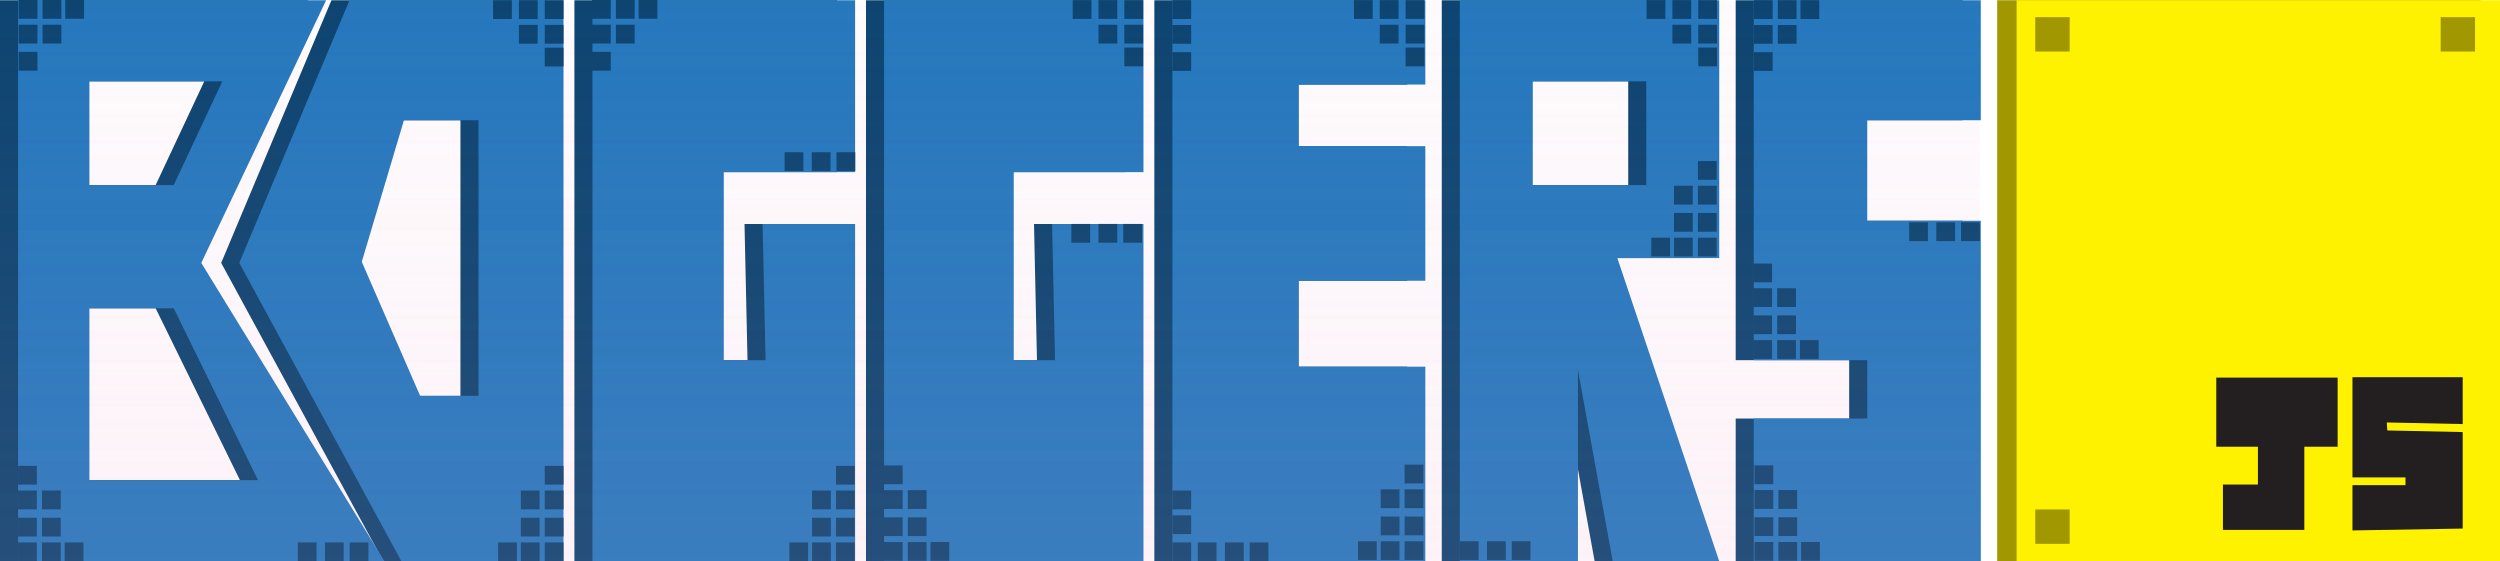 <svg id="ae86789e-50d2-404e-b71e-e521274f9244" data-name="Main" xmlns="http://www.w3.org/2000/svg" xmlns:xlink="http://www.w3.org/1999/xlink" viewBox="0 0 257 57.694"><defs><style>.\38 619a169-2550-4567-92bf-4f8eac5af53e{fill:#023f6c;}.c81de30d-34cc-4e11-8e1e-094fcc71f221{fill:#1b75bc;}.\33 31088f4-9afd-462e-acfc-4d34e860cb64{opacity:0.15;fill:url(#6ce4352f-5a7a-43c7-8220-38bf30d4b700);}.bda5cc80-d2db-40b8-98a9-320a5665879c{opacity:0.05;fill:url(#ccc3c6c8-2d19-457e-aa6a-118ccce1fcd9);}.\36 8b05872-315d-43a0-8d43-62640f774910{fill:#a19700;}.c64850e3-6506-495c-b8f2-3e3f0478072d{fill:#fff200;}.\32 f764b5d-6e24-487c-a0aa-1daec90e3b52{fill:#231f20;stroke:#231f20;stroke-miterlimit:10;}</style><linearGradient id="6ce4352f-5a7a-43c7-8220-38bf30d4b700" x1="101.761" y1="57.693" x2="101.761" y2="0.027" gradientUnits="userSpaceOnUse"><stop offset="0" stop-color="#efabcd"/><stop offset="1" stop-color="#e8a9cc" stop-opacity="0"/></linearGradient><linearGradient id="ccc3c6c8-2d19-457e-aa6a-118ccce1fcd9" x1="126.261" y1="149.374" x2="126.261" y2="91.707" gradientTransform="matrix(1, 0, 0, -1, -24.5, 149.4)" xlink:href="#6ce4352f-5a7a-43c7-8220-38bf30d4b700"/></defs><title>boggers</title><g id="b6d55360-8f74-4d72-a641-27dd24c55cd5" data-name="Full Logo"><g id="8a834593-1b40-419b-997a-be8a7e886916" data-name="LOGO Back"><path class="8619a169-2550-4567-92bf-4f8eac5af53e" d="M43.333,55.127l12.833-27H24.5V85.793H62.167ZM31.833,36.46H45.5l-5,10.667H31.833Zm0,23.333H40.5L49.167,77.46H31.833Z" transform="translate(-24.5 -28.1)"/><path class="8619a169-2550-4567-92bf-4f8eac5af53e" d="M58.571,28.127l-11.333,27L63.905,85.793H80.571V28.127ZM71.833,68.793h-6l-6-13.778L64.167,40.46h7.667Z" transform="translate(-24.5 -28.1)"/><polygon class="8619a169-2550-4567-92bf-4f8eac5af53e" points="59.048 0.027 86.048 0.027 86.048 17.693 72.548 17.693 72.548 37.027 76.843 37.027 76.536 23.027 86.048 23.027 86.048 57.693 59.048 57.693 59.048 0.027"/><polygon class="8619a169-2550-4567-92bf-4f8eac5af53e" points="89.024 0.027 115.69 0.027 115.69 17.693 102.357 17.693 102.357 37.027 106.6 37.027 106.297 23.027 115.69 23.027 115.69 57.693 89.024 57.693 89.024 0.027"/><polygon class="8619a169-2550-4567-92bf-4f8eac5af53e" points="118.667 0.027 118.667 57.693 144.667 57.693 144.667 37.693 131.667 37.693 131.667 28.86 144.667 28.86 144.667 15.027 131.667 15.027 131.667 8.693 144.667 8.693 144.667 0.027 118.667 0.027"/><polygon class="8619a169-2550-4567-92bf-4f8eac5af53e" points="178.429 57.693 178.429 43.027 190.095 43.027 190.095 37.027 178.429 37.027 178.429 0.027 201.762 0.027 201.762 12.36 190.095 12.36 190.095 22.693 201.762 22.693 201.762 57.693 178.429 57.693"/><path class="8619a169-2550-4567-92bf-4f8eac5af53e" d="M199.381,28.127H172.714V85.793h12.143V66.126l3.571,19.667H199.381L188.905,54.627H199.381Zm-7.5,19H180.214V36.46H191.881Z" transform="translate(-24.5 -28.1)"/></g><g id="36fa96ee-2d2a-456e-8925-88a168eea221" data-name="LOGO"><path class="c81de30d-34cc-4e11-8e1e-094fcc71f221" d="M45.191,55.127l12.833-27H26.357V85.793H64.024ZM33.691,36.46H47.357l-5,10.667H33.691Zm0,23.333h8.667L51.024,77.46H33.691Z" transform="translate(-24.5 -28.1)"/><path class="c81de30d-34cc-4e11-8e1e-094fcc71f221" d="M60.429,28.127l-11.333,27L65.762,85.793H82.429V28.127ZM73.691,68.793h-6l-6-13.778L66.024,40.46h7.667Z" transform="translate(-24.5 -28.1)"/><polygon class="c81de30d-34cc-4e11-8e1e-094fcc71f221" points="60.905 0.027 87.905 0.027 87.905 17.693 74.405 17.693 74.405 37.027 78.7 37.027 78.393 23.027 87.905 23.027 87.905 57.693 60.905 57.693 60.905 0.027"/><polygon class="c81de30d-34cc-4e11-8e1e-094fcc71f221" points="90.881 0.027 117.548 0.027 117.548 17.693 104.214 17.693 104.214 37.027 108.457 37.027 108.154 23.027 117.548 23.027 117.548 57.693 90.881 57.693 90.881 0.027"/><polygon class="c81de30d-34cc-4e11-8e1e-094fcc71f221" points="120.524 0.027 120.524 57.693 146.524 57.693 146.524 37.693 133.524 37.693 133.524 28.86 146.524 28.86 146.524 15.027 133.524 15.027 133.524 8.693 146.524 8.693 146.524 0.027 120.524 0.027"/><polygon class="c81de30d-34cc-4e11-8e1e-094fcc71f221" points="180.286 57.693 180.286 43.027 191.952 43.027 191.952 37.027 180.286 37.027 180.286 0.027 203.619 0.027 203.619 12.36 191.952 12.36 191.952 22.693 203.619 22.693 203.619 57.693 180.286 57.693"/><path class="c81de30d-34cc-4e11-8e1e-094fcc71f221" d="M201.238,28.127H174.571V85.793h12.143V66.127l3.571,19.667h10.952L190.762,54.627h10.476Zm-7.5,19H182.071V36.46h11.667Z" transform="translate(-24.5 -28.1)"/></g><g id="cebdfe4d-b469-463c-ae93-c1245b2b7a7c" data-name="Stipples"><g id="a7ad033b-cafe-4838-b828-a99a2a194030" data-name="TR Corner"><rect class="8619a169-2550-4567-92bf-4f8eac5af53e" x="56" y="0.027" width="1.929" height="1.929"/><rect class="8619a169-2550-4567-92bf-4f8eac5af53e" x="53.344" y="0.027" width="1.929" height="1.929"/><rect class="8619a169-2550-4567-92bf-4f8eac5af53e" x="56" y="2.558" width="1.929" height="1.929"/><rect class="8619a169-2550-4567-92bf-4f8eac5af53e" x="53.344" y="2.558" width="1.929" height="1.929"/><rect class="8619a169-2550-4567-92bf-4f8eac5af53e" x="50.688" y="0.027" width="1.929" height="1.929"/><rect class="8619a169-2550-4567-92bf-4f8eac5af53e" x="56" y="4.902" width="1.929" height="1.929"/></g><g id="19202d2f-2eda-4f5e-a7e8-ba75fd0fe1fb" data-name="BR Corner"><rect class="8619a169-2550-4567-92bf-4f8eac5af53e" x="56" y="55.765" width="1.929" height="1.929"/><rect class="8619a169-2550-4567-92bf-4f8eac5af53e" x="56" y="53.223" width="1.929" height="1.929"/><rect class="8619a169-2550-4567-92bf-4f8eac5af53e" x="56" y="50.431" width="1.929" height="1.929"/><rect class="8619a169-2550-4567-92bf-4f8eac5af53e" x="56" y="47.89" width="1.929" height="1.929"/><rect class="8619a169-2550-4567-92bf-4f8eac5af53e" x="53.542" y="55.765" width="1.929" height="1.929"/><rect class="8619a169-2550-4567-92bf-4f8eac5af53e" x="53.542" y="53.223" width="1.929" height="1.929"/><rect class="8619a169-2550-4567-92bf-4f8eac5af53e" x="53.542" y="50.431" width="1.929" height="1.929"/><rect class="8619a169-2550-4567-92bf-4f8eac5af53e" x="51.208" y="55.765" width="1.929" height="1.929"/></g><g id="adbddd51-e7bf-4659-95f6-be54b34c74a5" data-name="BL Corner"><rect class="8619a169-2550-4567-92bf-4f8eac5af53e" x="26.357" y="83.865" width="1.929" height="1.929" transform="translate(30.143 141.558) rotate(-180)"/><rect class="8619a169-2550-4567-92bf-4f8eac5af53e" x="26.357" y="81.323" width="1.929" height="1.929" transform="translate(30.143 136.475) rotate(-180)"/><rect class="8619a169-2550-4567-92bf-4f8eac5af53e" x="26.357" y="78.531" width="1.929" height="1.929" transform="translate(30.143 130.891) rotate(-180)"/><rect class="8619a169-2550-4567-92bf-4f8eac5af53e" x="26.357" y="75.99" width="1.929" height="1.929" transform="translate(30.143 125.808) rotate(-180)"/><rect class="8619a169-2550-4567-92bf-4f8eac5af53e" x="28.816" y="83.865" width="1.929" height="1.929" transform="translate(35.059 141.558) rotate(-180)"/><rect class="8619a169-2550-4567-92bf-4f8eac5af53e" x="28.816" y="81.323" width="1.929" height="1.929" transform="translate(35.059 136.475) rotate(-180)"/><rect class="8619a169-2550-4567-92bf-4f8eac5af53e" x="28.816" y="78.531" width="1.929" height="1.929" transform="translate(35.059 130.891) rotate(-180)"/><rect class="8619a169-2550-4567-92bf-4f8eac5af53e" x="31.149" y="83.865" width="1.929" height="1.929" transform="translate(39.726 141.558) rotate(-180)"/></g><g id="855576d8-0db2-4eba-91d3-42fb37866f1d" data-name="TL Corner"><rect class="8619a169-2550-4567-92bf-4f8eac5af53e" x="26.42" y="28.1" width="1.929" height="1.929" transform="translate(30.268 30.028) rotate(180)"/><rect class="8619a169-2550-4567-92bf-4f8eac5af53e" x="26.42" y="30.641" width="1.929" height="1.929" transform="translate(30.268 35.112) rotate(180)"/><rect class="8619a169-2550-4567-92bf-4f8eac5af53e" x="26.42" y="33.433" width="1.929" height="1.929" transform="translate(30.268 40.695) rotate(180)"/><rect class="8619a169-2550-4567-92bf-4f8eac5af53e" x="28.878" y="28.1" width="1.929" height="1.929" transform="translate(35.184 30.028) rotate(180)"/><rect class="8619a169-2550-4567-92bf-4f8eac5af53e" x="28.878" y="30.641" width="1.929" height="1.929" transform="translate(35.184 35.112) rotate(180)"/><rect class="8619a169-2550-4567-92bf-4f8eac5af53e" x="31.211" y="28.1" width="1.929" height="1.929" transform="translate(39.851 30.028) rotate(180)"/></g><g id="216b4731-16bf-4a6e-b7d1-f2c1e6947e74" data-name="3 Row"><rect class="8619a169-2550-4567-92bf-4f8eac5af53e" x="60.446" y="83.865" width="1.929" height="1.929" transform="translate(-47.918 118.14) rotate(-90)"/><rect class="8619a169-2550-4567-92bf-4f8eac5af53e" x="57.905" y="83.865" width="1.929" height="1.929" transform="translate(-50.46 115.598) rotate(-90)"/><rect class="8619a169-2550-4567-92bf-4f8eac5af53e" x="55.113" y="83.865" width="1.929" height="1.929" transform="translate(-53.252 112.806) rotate(-90)"/></g><g id="bc6563cf-1089-4abd-8da3-8fa38a5f35c9" data-name="TL Corner"><rect class="8619a169-2550-4567-92bf-4f8eac5af53e" x="85.357" y="28.1" width="1.929" height="1.929" transform="translate(148.143 30.028) rotate(180)"/><rect class="8619a169-2550-4567-92bf-4f8eac5af53e" x="85.357" y="30.641" width="1.929" height="1.929" transform="translate(148.143 35.112) rotate(180)"/><rect class="8619a169-2550-4567-92bf-4f8eac5af53e" x="85.357" y="33.433" width="1.929" height="1.929" transform="translate(148.143 40.695) rotate(180)"/><rect class="8619a169-2550-4567-92bf-4f8eac5af53e" x="87.816" y="28.1" width="1.929" height="1.929" transform="translate(153.06 30.028) rotate(180)"/><rect class="8619a169-2550-4567-92bf-4f8eac5af53e" x="87.816" y="30.641" width="1.929" height="1.929" transform="translate(153.06 35.112) rotate(180)"/><rect class="8619a169-2550-4567-92bf-4f8eac5af53e" x="90.149" y="28.1" width="1.929" height="1.929" transform="translate(157.726 30.028) rotate(180)"/></g><g id="e186924b-af25-4e3a-9fbd-99554e4ff2fc" data-name="BR Corner"><rect class="8619a169-2550-4567-92bf-4f8eac5af53e" x="85.938" y="55.765" width="1.929" height="1.929"/><rect class="8619a169-2550-4567-92bf-4f8eac5af53e" x="85.938" y="53.223" width="1.929" height="1.929"/><rect class="8619a169-2550-4567-92bf-4f8eac5af53e" x="85.938" y="50.431" width="1.929" height="1.929"/><rect class="8619a169-2550-4567-92bf-4f8eac5af53e" x="85.938" y="47.89" width="1.929" height="1.929"/><rect class="8619a169-2550-4567-92bf-4f8eac5af53e" x="83.479" y="55.765" width="1.929" height="1.929"/><rect class="8619a169-2550-4567-92bf-4f8eac5af53e" x="83.479" y="53.223" width="1.929" height="1.929"/><rect class="8619a169-2550-4567-92bf-4f8eac5af53e" x="83.479" y="50.431" width="1.929" height="1.929"/><rect class="8619a169-2550-4567-92bf-4f8eac5af53e" x="81.146" y="55.765" width="1.929" height="1.929"/></g><g id="91f3a893-65a7-4df0-a1e0-0b8059bc8b9e" data-name="3 Row"><rect class="8619a169-2550-4567-92bf-4f8eac5af53e" x="110.491" y="43.752" width="1.929" height="1.929" transform="translate(42.24 128.071) rotate(-90)"/><rect class="8619a169-2550-4567-92bf-4f8eac5af53e" x="107.949" y="43.752" width="1.929" height="1.929" transform="translate(39.698 125.53) rotate(-90)"/><rect class="8619a169-2550-4567-92bf-4f8eac5af53e" x="105.158" y="43.752" width="1.929" height="1.929" transform="translate(36.906 122.738) rotate(-90)"/></g><g id="fda1a179-33f1-4e2b-86fd-c1846919b611" data-name="TR Corner"><rect class="8619a169-2550-4567-92bf-4f8eac5af53e" x="115.583" y="0.015" width="1.929" height="1.929"/><rect class="8619a169-2550-4567-92bf-4f8eac5af53e" x="112.927" y="0.015" width="1.929" height="1.929"/><rect class="8619a169-2550-4567-92bf-4f8eac5af53e" x="115.583" y="2.546" width="1.929" height="1.929"/><rect class="8619a169-2550-4567-92bf-4f8eac5af53e" x="112.927" y="2.546" width="1.929" height="1.929"/><rect class="8619a169-2550-4567-92bf-4f8eac5af53e" x="110.271" y="0.015" width="1.929" height="1.929"/><rect class="8619a169-2550-4567-92bf-4f8eac5af53e" x="115.583" y="4.89" width="1.929" height="1.929"/></g><g id="55978f8d-a6f0-41ce-8357-f54a86c1e854" data-name="3 Row"><rect class="8619a169-2550-4567-92bf-4f8eac5af53e" x="139.969" y="51.121" width="1.929" height="1.929" transform="translate(64.348 164.918) rotate(-90)"/><rect class="8619a169-2550-4567-92bf-4f8eac5af53e" x="137.427" y="51.121" width="1.929" height="1.929" transform="translate(61.806 162.376) rotate(-90)"/><rect class="8619a169-2550-4567-92bf-4f8eac5af53e" x="134.635" y="51.121" width="1.929" height="1.929" transform="translate(59.015 159.585) rotate(-90)"/></g><g id="4efce8d5-8009-4c37-944b-00bf49ff2fe5" data-name="BL Corner"><rect class="8619a169-2550-4567-92bf-4f8eac5af53e" x="115.363" y="83.823" width="1.929" height="1.929" transform="translate(208.155 141.475) rotate(-180)"/><rect class="8619a169-2550-4567-92bf-4f8eac5af53e" x="115.363" y="81.281" width="1.929" height="1.929" transform="translate(208.155 136.391) rotate(-180)"/><rect class="8619a169-2550-4567-92bf-4f8eac5af53e" x="115.363" y="78.49" width="1.929" height="1.929" transform="translate(208.155 130.808) rotate(-180)"/><rect class="8619a169-2550-4567-92bf-4f8eac5af53e" x="115.363" y="75.948" width="1.929" height="1.929" transform="translate(208.155 125.725) rotate(-180)"/><rect class="8619a169-2550-4567-92bf-4f8eac5af53e" x="117.821" y="83.823" width="1.929" height="1.929" transform="translate(213.071 141.475) rotate(-180)"/><rect class="8619a169-2550-4567-92bf-4f8eac5af53e" x="117.821" y="81.281" width="1.929" height="1.929" transform="translate(213.071 136.391) rotate(-180)"/><rect class="8619a169-2550-4567-92bf-4f8eac5af53e" x="117.821" y="78.49" width="1.929" height="1.929" transform="translate(213.071 130.808) rotate(-180)"/><rect class="8619a169-2550-4567-92bf-4f8eac5af53e" x="120.155" y="83.823" width="1.929" height="1.929" transform="translate(217.738 141.475) rotate(-180)"/></g><g id="171d6f57-107e-4c6b-a968-fdda4e4163d1" data-name="TR Corner"><rect class="8619a169-2550-4567-92bf-4f8eac5af53e" x="144.497" y="0.015" width="1.929" height="1.929"/><rect class="8619a169-2550-4567-92bf-4f8eac5af53e" x="141.841" y="0.015" width="1.929" height="1.929"/><rect class="8619a169-2550-4567-92bf-4f8eac5af53e" x="144.497" y="2.546" width="1.929" height="1.929"/><rect class="8619a169-2550-4567-92bf-4f8eac5af53e" x="141.841" y="2.546" width="1.929" height="1.929"/><rect class="8619a169-2550-4567-92bf-4f8eac5af53e" x="139.185" y="0.015" width="1.929" height="1.929"/><rect class="8619a169-2550-4567-92bf-4f8eac5af53e" x="144.497" y="4.89" width="1.929" height="1.929"/></g><g id="4ec83c19-4790-4ae9-aea7-424bebfe25f2" data-name="BR Corner"><rect class="8619a169-2550-4567-92bf-4f8eac5af53e" x="144.393" y="55.64" width="1.929" height="1.929"/><rect class="8619a169-2550-4567-92bf-4f8eac5af53e" x="144.393" y="53.098" width="1.929" height="1.929"/><rect class="8619a169-2550-4567-92bf-4f8eac5af53e" x="144.393" y="50.306" width="1.929" height="1.929"/><rect class="8619a169-2550-4567-92bf-4f8eac5af53e" x="144.393" y="47.765" width="1.929" height="1.929"/><rect class="8619a169-2550-4567-92bf-4f8eac5af53e" x="141.935" y="55.64" width="1.929" height="1.929"/><rect class="8619a169-2550-4567-92bf-4f8eac5af53e" x="141.935" y="53.098" width="1.929" height="1.929"/><rect class="8619a169-2550-4567-92bf-4f8eac5af53e" x="141.935" y="50.306" width="1.929" height="1.929"/><rect class="8619a169-2550-4567-92bf-4f8eac5af53e" x="139.601" y="55.64" width="1.929" height="1.929"/></g><g id="98e13e5c-00b2-47cc-8707-0eb3e0e1812c" data-name="3 Col"><rect class="8619a169-2550-4567-92bf-4f8eac5af53e" x="145.024" y="28.127" width="1.929" height="1.929" transform="translate(267.476 30.082) rotate(-180)"/><rect class="8619a169-2550-4567-92bf-4f8eac5af53e" x="145.024" y="30.668" width="1.929" height="1.929" transform="translate(267.476 35.165) rotate(-180)"/><rect class="8619a169-2550-4567-92bf-4f8eac5af53e" x="145.024" y="33.46" width="1.929" height="1.929" transform="translate(267.476 40.749) rotate(-180)"/></g><g id="5a962d15-5df0-48bb-bf1d-0bd366c5620b" data-name="3 Col"><rect class="8619a169-2550-4567-92bf-4f8eac5af53e" x="145.024" y="78.531" width="1.929" height="1.929" transform="translate(267.476 130.891) rotate(-180)"/><rect class="8619a169-2550-4567-92bf-4f8eac5af53e" x="145.024" y="81.073" width="1.929" height="1.929" transform="translate(267.476 135.975) rotate(-180)"/><rect class="8619a169-2550-4567-92bf-4f8eac5af53e" x="145.024" y="83.865" width="1.929" height="1.929" transform="translate(267.476 141.558) rotate(-180)"/></g><g id="b501aac1-5486-4950-9e40-e84e13995633" data-name="3 Row"><rect class="8619a169-2550-4567-92bf-4f8eac5af53e" x="152.964" y="83.865" width="1.929" height="1.929" transform="translate(44.6 210.658) rotate(-90)"/><rect class="8619a169-2550-4567-92bf-4f8eac5af53e" x="150.423" y="83.865" width="1.929" height="1.929" transform="translate(42.058 208.116) rotate(-90)"/><rect class="8619a169-2550-4567-92bf-4f8eac5af53e" x="147.631" y="83.865" width="1.929" height="1.929" transform="translate(39.266 205.324) rotate(-90)"/></g><g id="064c3aba-f30e-4544-8d8e-20a7a75467c3" data-name="TR Corner"><rect class="8619a169-2550-4567-92bf-4f8eac5af53e" x="174.58" y="0.015" width="1.929" height="1.929"/><rect class="8619a169-2550-4567-92bf-4f8eac5af53e" x="171.924" y="0.015" width="1.929" height="1.929"/><rect class="8619a169-2550-4567-92bf-4f8eac5af53e" x="174.58" y="2.546" width="1.929" height="1.929"/><rect class="8619a169-2550-4567-92bf-4f8eac5af53e" x="171.924" y="2.546" width="1.929" height="1.929"/><rect class="8619a169-2550-4567-92bf-4f8eac5af53e" x="169.268" y="0.015" width="1.929" height="1.929"/><rect class="8619a169-2550-4567-92bf-4f8eac5af53e" x="174.58" y="4.89" width="1.929" height="1.929"/></g><g id="bb35772e-38ff-45da-b023-be2f3c4e100b" data-name="3 Row"><rect class="8619a169-2550-4567-92bf-4f8eac5af53e" x="179.905" y="83.74" width="1.929" height="1.929" transform="translate(71.665 237.473) rotate(-90)"/><rect class="8619a169-2550-4567-92bf-4f8eac5af53e" x="177.363" y="83.74" width="1.929" height="1.929" transform="translate(69.123 234.931) rotate(-90)"/><rect class="8619a169-2550-4567-92bf-4f8eac5af53e" x="174.571" y="83.74" width="1.929" height="1.929" transform="translate(66.332 232.14) rotate(-90)"/></g><g id="6c8f710f-6aff-4a98-88d5-33ac7164c5f6" data-name="BR Corner"><rect class="8619a169-2550-4567-92bf-4f8eac5af53e" x="174.545" y="24.431" width="1.929" height="1.929"/><rect class="8619a169-2550-4567-92bf-4f8eac5af53e" x="174.545" y="21.89" width="1.929" height="1.929"/><rect class="8619a169-2550-4567-92bf-4f8eac5af53e" x="174.545" y="19.098" width="1.929" height="1.929"/><rect class="8619a169-2550-4567-92bf-4f8eac5af53e" x="174.545" y="16.556" width="1.929" height="1.929"/><rect class="8619a169-2550-4567-92bf-4f8eac5af53e" x="172.086" y="24.431" width="1.929" height="1.929"/><rect class="8619a169-2550-4567-92bf-4f8eac5af53e" x="172.086" y="21.89" width="1.929" height="1.929"/><rect class="8619a169-2550-4567-92bf-4f8eac5af53e" x="172.086" y="19.098" width="1.929" height="1.929"/><rect class="8619a169-2550-4567-92bf-4f8eac5af53e" x="169.753" y="24.431" width="1.929" height="1.929"/></g><g id="43f5c467-ed03-4f0f-99c0-8c24f0faa0aa" data-name="BL Corner"><rect class="8619a169-2550-4567-92bf-4f8eac5af53e" x="204.863" y="83.817" width="1.929" height="1.929" transform="translate(387.155 141.463) rotate(-180)"/><rect class="8619a169-2550-4567-92bf-4f8eac5af53e" x="204.863" y="81.275" width="1.929" height="1.929" transform="translate(387.155 136.38) rotate(-180)"/><rect class="8619a169-2550-4567-92bf-4f8eac5af53e" x="204.863" y="78.484" width="1.929" height="1.929" transform="translate(387.155 130.796) rotate(-180)"/><rect class="8619a169-2550-4567-92bf-4f8eac5af53e" x="204.863" y="75.942" width="1.929" height="1.929" transform="translate(387.155 125.713) rotate(-180)"/><rect class="8619a169-2550-4567-92bf-4f8eac5af53e" x="207.321" y="83.817" width="1.929" height="1.929" transform="translate(392.071 141.463) rotate(-180)"/><rect class="8619a169-2550-4567-92bf-4f8eac5af53e" x="207.321" y="81.275" width="1.929" height="1.929" transform="translate(392.071 136.38) rotate(-180)"/><rect class="8619a169-2550-4567-92bf-4f8eac5af53e" x="207.321" y="78.484" width="1.929" height="1.929" transform="translate(392.071 130.796) rotate(-180)"/><rect class="8619a169-2550-4567-92bf-4f8eac5af53e" x="209.655" y="83.817" width="1.929" height="1.929" transform="translate(396.738 141.463) rotate(-180)"/></g><g id="1bc11eb2-fcb0-45b9-8d52-a5d44fb66ae2" data-name="BL Corner"><rect class="8619a169-2550-4567-92bf-4f8eac5af53e" x="204.738" y="63.067" width="1.929" height="1.929" transform="translate(386.905 99.963) rotate(-180)"/><rect class="8619a169-2550-4567-92bf-4f8eac5af53e" x="204.738" y="60.525" width="1.929" height="1.929" transform="translate(386.905 94.88) rotate(-180)"/><rect class="8619a169-2550-4567-92bf-4f8eac5af53e" x="204.738" y="57.734" width="1.929" height="1.929" transform="translate(386.905 89.296) rotate(-180)"/><rect class="8619a169-2550-4567-92bf-4f8eac5af53e" x="204.738" y="55.192" width="1.929" height="1.929" transform="translate(386.905 84.213) rotate(-180)"/><rect class="8619a169-2550-4567-92bf-4f8eac5af53e" x="207.196" y="63.067" width="1.929" height="1.929" transform="translate(391.821 99.963) rotate(-180)"/><rect class="8619a169-2550-4567-92bf-4f8eac5af53e" x="207.196" y="60.525" width="1.929" height="1.929" transform="translate(391.821 94.88) rotate(-180)"/><rect class="8619a169-2550-4567-92bf-4f8eac5af53e" x="207.196" y="57.734" width="1.929" height="1.929" transform="translate(391.821 89.296) rotate(-180)"/><rect class="8619a169-2550-4567-92bf-4f8eac5af53e" x="209.53" y="63.067" width="1.929" height="1.929" transform="translate(396.488 99.963) rotate(-180)"/></g><g id="7a8bfcc6-9a6b-4dac-98e0-88dd1c407217" data-name="3 Row"><rect class="8619a169-2550-4567-92bf-4f8eac5af53e" x="226.094" y="50.954" width="1.929" height="1.929" transform="translate(150.64 250.876) rotate(-90)"/><rect class="8619a169-2550-4567-92bf-4f8eac5af53e" x="223.552" y="50.954" width="1.929" height="1.929" transform="translate(148.098 248.335) rotate(-90)"/><rect class="8619a169-2550-4567-92bf-4f8eac5af53e" x="220.76" y="50.954" width="1.929" height="1.929" transform="translate(145.306 245.543) rotate(-90)"/></g><g id="3cf49427-7d95-4ffe-8c9c-1ca92e845fa3" data-name="TL Corner"><rect class="8619a169-2550-4567-92bf-4f8eac5af53e" x="204.801" y="28.127" width="1.929" height="1.929" transform="translate(387.03 30.082) rotate(180)"/><rect class="8619a169-2550-4567-92bf-4f8eac5af53e" x="204.801" y="30.668" width="1.929" height="1.929" transform="translate(387.03 35.165) rotate(180)"/><rect class="8619a169-2550-4567-92bf-4f8eac5af53e" x="204.801" y="33.46" width="1.929" height="1.929" transform="translate(387.03 40.749) rotate(180)"/><rect class="8619a169-2550-4567-92bf-4f8eac5af53e" x="207.259" y="28.127" width="1.929" height="1.929" transform="translate(391.946 30.082) rotate(180)"/><rect class="8619a169-2550-4567-92bf-4f8eac5af53e" x="207.259" y="30.668" width="1.929" height="1.929" transform="translate(391.946 35.165) rotate(180)"/><rect class="8619a169-2550-4567-92bf-4f8eac5af53e" x="209.592" y="28.127" width="1.929" height="1.929" transform="translate(396.613 30.082) rotate(180)"/></g></g><g id="c7f10091-3f94-41ea-9429-2bd484a42601" data-name="Gradient"><rect class="331088f4-9afd-462e-acfc-4d34e860cb64" y="0.027" width="203.522" height="57.667"/><rect class="bda5cc80-d2db-40b8-98a9-320a5665879c" y="0.027" width="203.522" height="57.667"/></g></g><g id="a677c733-1310-4146-9fe7-6d156b4c33e0" data-name="JS Box"><g id="9322f54e-5d0f-4ee7-ae43-cecb1d7911dd" data-name="Box"><rect class="68b05872-315d-43a0-8d43-62640f774910" x="205.31" y="0.027" width="49.691" height="57.667"/><rect class="c64850e3-6506-495c-b8f2-3e3f0478072d" x="207.31" y="0.027" width="49.691" height="57.667"/><rect class="68b05872-315d-43a0-8d43-62640f774910" x="209.226" y="1.765" width="3.534" height="3.534"/><rect class="68b05872-315d-43a0-8d43-62640f774910" x="209.226" y="52.373" width="3.534" height="3.534"/><rect class="68b05872-315d-43a0-8d43-62640f774910" x="250.9" y="1.765" width="3.534" height="3.534"/></g><g id="e5b33e76-9b2a-428d-9e79-33611a90fdea" data-name="JS"><polygon class="2f764b5d-6e24-487c-a0aa-1daec90e3b52" points="252.667 39.273 242.333 39.273 242.333 46.646 247.784 46.646 247.784 46.708 242.333 46.708 242.333 48.578 247.784 48.578 247.784 50.374 242.333 50.374 242.333 54.019 252.667 53.846 252.667 44.906 244.945 44.741 244.831 42.918 252.667 43.084 252.667 39.273"/><polygon class="2f764b5d-6e24-487c-a0aa-1daec90e3b52" points="232.615 45.424 228.333 45.424 228.333 39.316 239.809 39.316 239.809 45.424 236.384 45.424 236.384 53.975 229.018 53.975 229.018 50.311 232.615 50.311 232.615 45.424"/></g></g></svg>